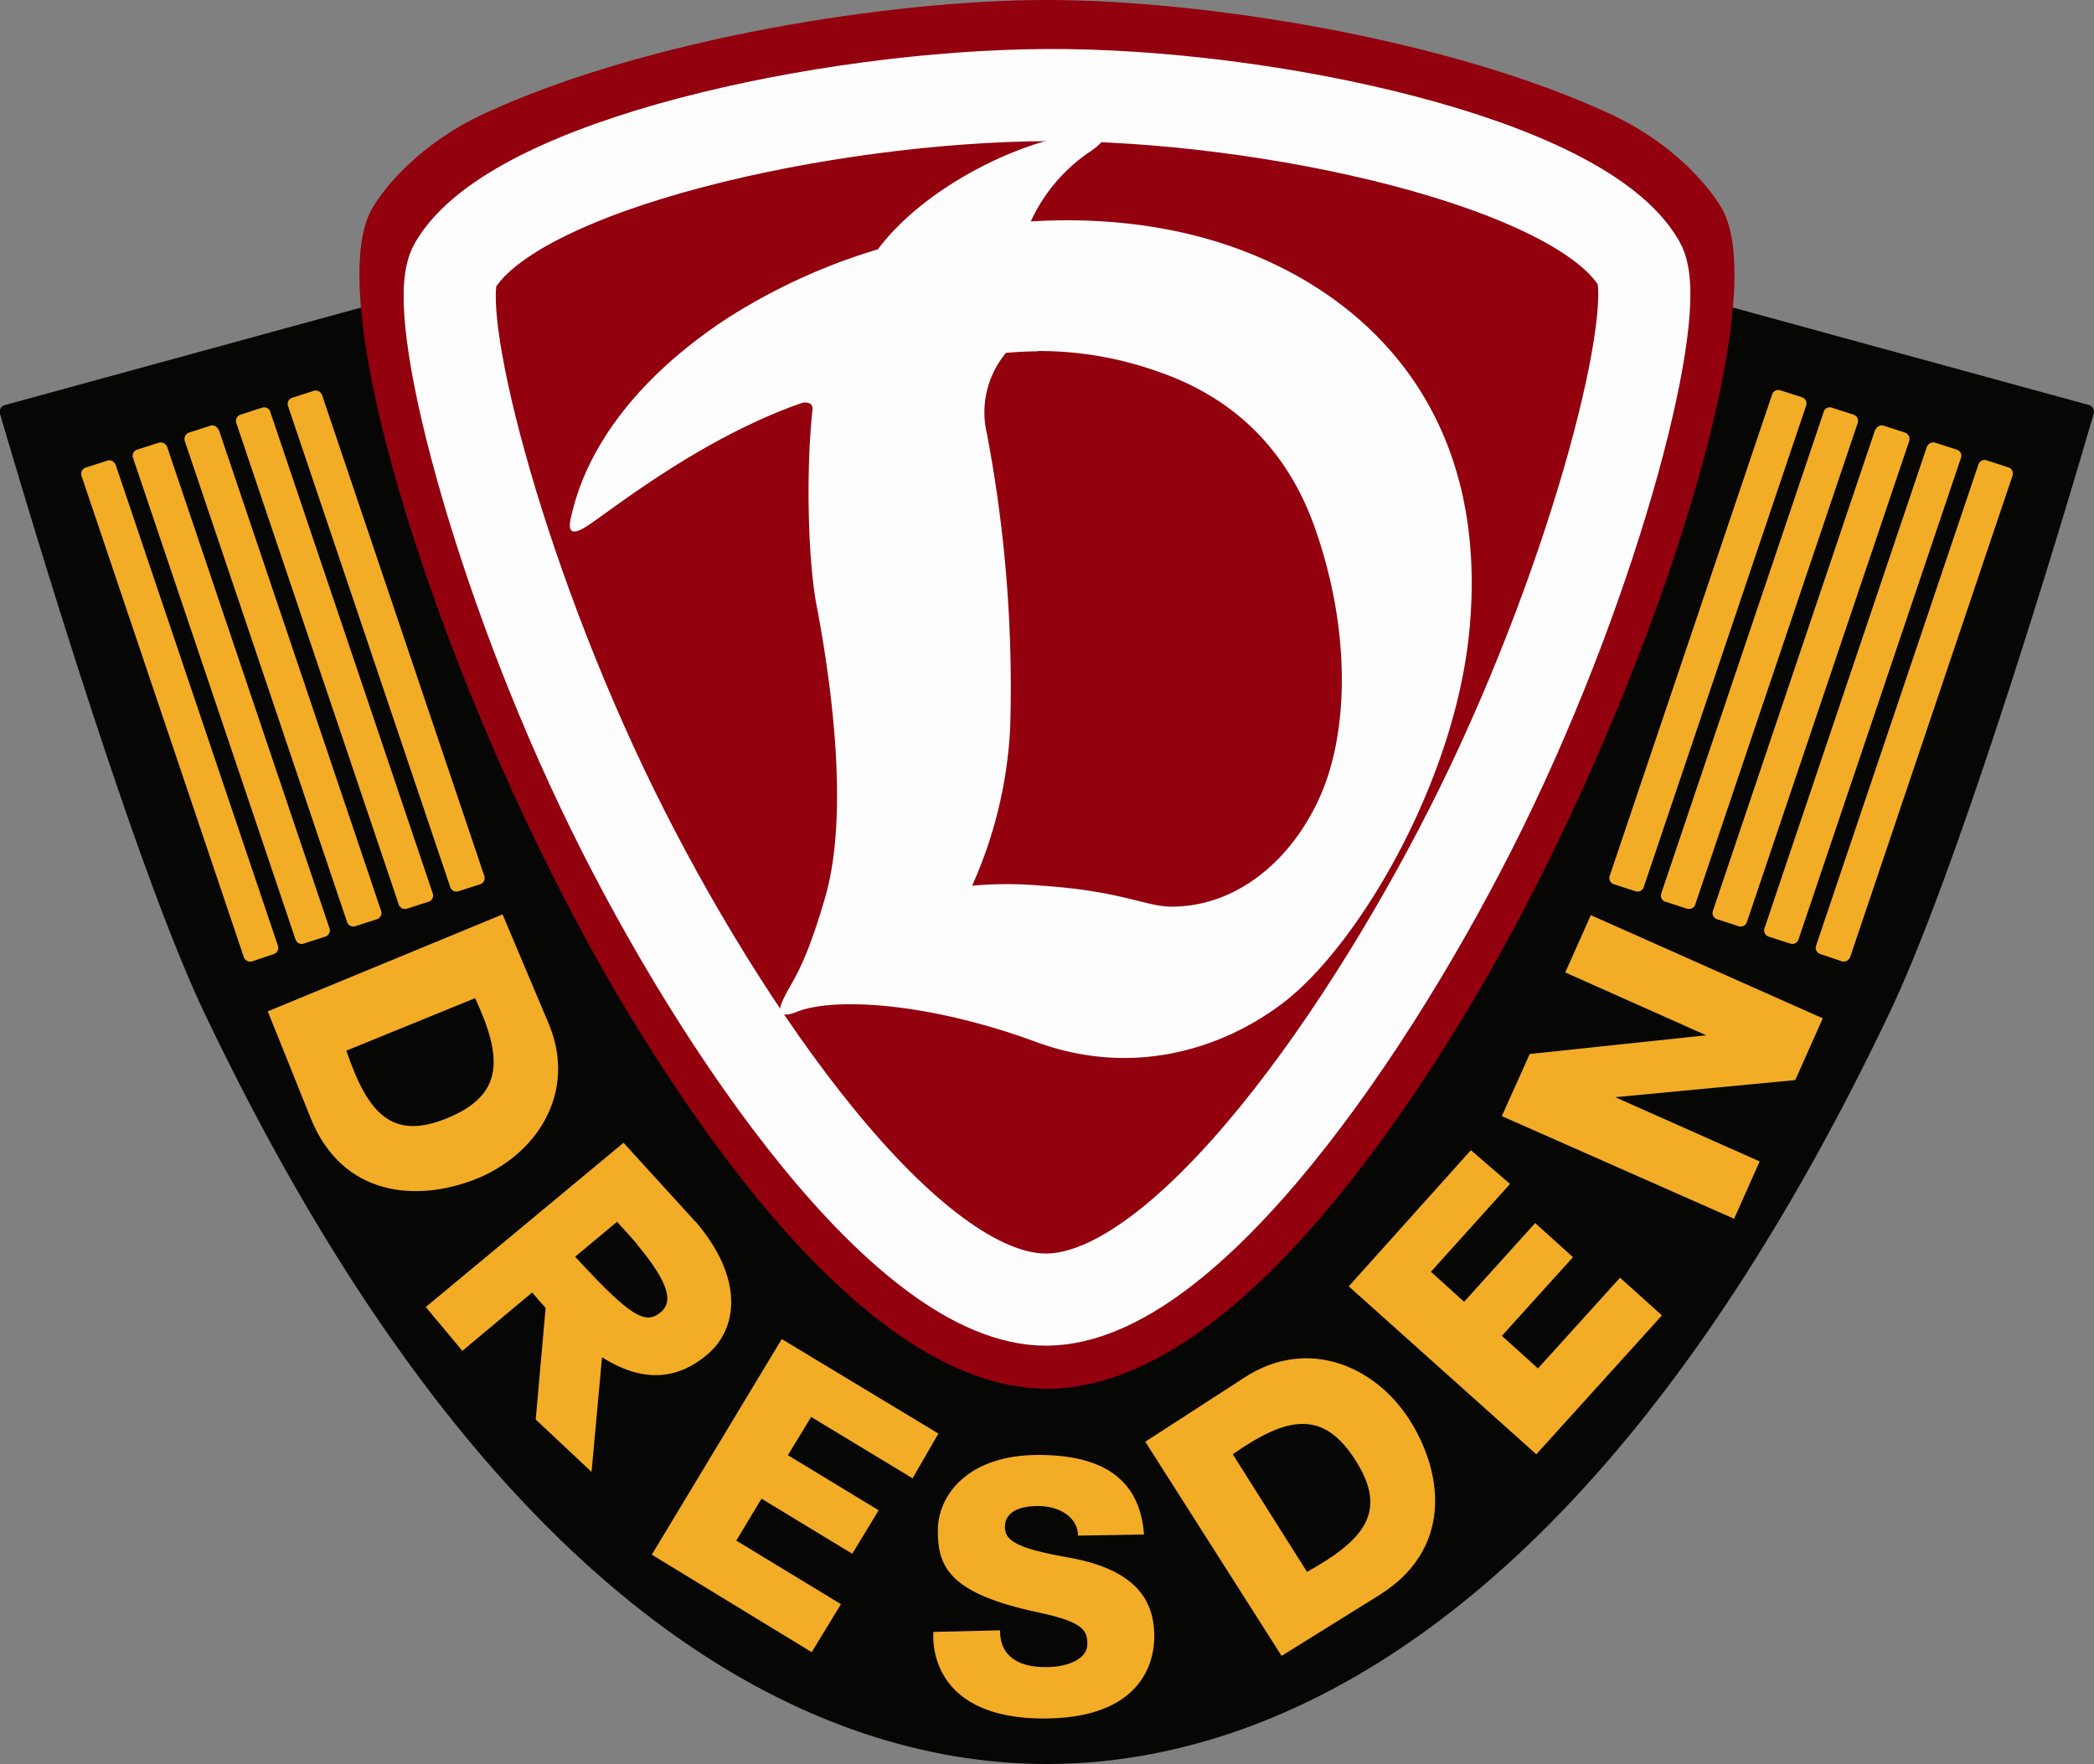 <svg xmlns="http://www.w3.org/2000/svg" viewBox="0 0 300 252.72"><rect x="0" y="0" width="300" height="252.72" fill="#808080" stroke="none"/><defs><style>.cls-1{fill:#060604;}.cls-2{fill:#f3ac26;}.cls-3{fill:#93000e;}.cls-4{fill:none;stroke:#fdfdfd;stroke-width:13.2px;}.cls-5{fill:#fdfdfd;}</style></defs><title>Dresden</title><g id="Слой_2" data-name="Слой 2"><g id="Слой_1-2" data-name="Слой 1"><g id="layer1"><g id="g3791"><g id="g3977"><path id="path3831" class="cls-1" d="M299.19,58a1,1,0,0,1,.77,1.24c-2.3,8-18.55,63.38-29.23,85.81C227.91,235,180.25,252.72,150,252.72S72.09,235,29.27,145.09C18.59,122.66,2.34,67.24,0,59.28A1,1,0,0,1,.81,58L150,17.17Z"/><g id="g3966"><g id="g3938"><path id="path3884" class="cls-2" d="M68.07,143l-18.45,7.52c3.06,9,6.51,12.91,14.41,9.69C72.27,156.85,72,151.5,68.07,143Zm10.51,3.59c4.23,10-1.78,19.06-10.77,22.47-8.12,3.08-18.75,2.45-23.32-8.92l-6.13-15.25L72,131Z"/><path id="path3886" class="cls-2" d="M99.58,175c-.22-.27-.46-.54-.7-.8l-9.55-10.48L61,187.25l5.24,6.28,10-8.36c.65.77,1.3,1.51,1.93,2.2l-1.42,16,8,7.5,1.5-16.42c6.35,4,11.19,2.88,15.06-.37,4.36-3.66,5.39-10.84-1.69-19.11Zm-8.33,3.27c5.11,6.09,4.88,8.4,3.54,9.61-2.23,2-4.27,1-12.39-7.84l6-5Q90,176.76,91.25,178.22Z"/><path id="path3908" class="cls-2" d="M112,191.84l22.44,13.54-3.7,6.41L116.21,203l-3.33,5.48,13,7.89-3.78,6.23-13-7.89-3.62,6,15,9.11-4.19,6.88L93.38,222.73Z"/><path id="path3912" class="cls-2" d="M154.44,220l9.46-.16c-.54-7.29-5.11-11.4-15.12-11.4s-14.42,5.66-14.42,10.86,1.63,9,14.42,11.71c6.56,1.39,7,2.63,7,4.57s-2.48,3.26-6,3.26-6.51-1.28-6.51-5.27l-9.54.23s-1.4,12.4,15.82,12.4c12.64,0,15.82-6.66,15.82-11.78s-2.59-9.61-12.49-11.32c-7.61-1.32-8.91-2.56-8.91-4.34s1.47-3,4.73-3S154.44,217.5,154.44,220Z"/><path id="path3916" class="cls-2" d="M248.44,174.61l3.66-8.22-20.69-9.2,25.79-2.45,3.94-8.85-33.23-14.78-3.66,8.21,20.19,9L219.16,151l-4,8.9Z"/><path id="path3919" class="cls-2" d="M176.61,208.34l10.64,16.85c8.29-4.59,11.57-8.68,7-15.89C189.53,201.78,184.31,203,176.61,208.34Zm1.7-11c9.11-5.93,19.08-1.59,24,6.67,4.46,7.46,5.69,18-4.7,24.51l-14,8.71-19.53-30.68Z"/><path id="path3921" class="cls-2" d="M193.23,184.29l17.5-19.51,5.61,4.84L205,182.2l4.76,4.3,10.18-11.28,5.41,4.89-10.18,11.27,5.17,4.67,11.76-13,6,5.4-18,19.9Z"/></g><path id="path3926" class="cls-2" d="M283.46,66.49l-23.28,69a.93.93,0,0,0,.59,1.18l3.1,1.05a1,1,0,0,0,1.19-.58l23.27-69a.93.93,0,0,0-.59-1.18l-3.09-1A.93.93,0,0,0,283.46,66.49ZM276.06,64l-23.27,69a.93.93,0,0,0,.59,1.18l3.1,1a.92.92,0,0,0,1.18-.58l23.28-69a.92.92,0,0,0-.59-1.18l-3.1-1a1,1,0,0,0-1.19.59Zm-7.39-2.5-23.27,69a.94.94,0,0,0,.59,1.19l3.09,1a.93.93,0,0,0,1.19-.58l23.28-69A1,1,0,0,0,273,62l-3.1-1a.93.93,0,0,0-1.19.58ZM261.28,59,238,128a.92.92,0,0,0,.59,1.18l3.09,1a.94.94,0,0,0,1.19-.59l23.28-69a.93.93,0,0,0-.6-1.18l-3.09-1a.93.93,0,0,0-1.19.58Zm-7.39-2.5-23.28,69a.94.94,0,0,0,.6,1.18l3.09,1a.93.93,0,0,0,1.19-.58l23.27-69a.92.92,0,0,0-.59-1.18l-3.09-1A.93.93,0,0,0,253.89,56.51Zm-237.35,10,23.28,69a.93.93,0,0,1-.59,1.18l-3.1,1.05a1,1,0,0,1-1.19-.58l-23.27-69A.93.93,0,0,1,12.26,67l3.09-1a.93.93,0,0,1,1.19.58ZM23.94,64l23.27,69a.93.93,0,0,1-.59,1.18l-3.1,1a.92.92,0,0,1-1.18-.58l-23.28-69a.92.92,0,0,1,.59-1.18l3.1-1a1,1,0,0,1,1.19.59Zm7.39-2.5,23.27,69a.94.94,0,0,1-.59,1.19l-3.09,1a.93.93,0,0,1-1.19-.58l-23.28-69A1,1,0,0,1,27,62l3.1-1a.93.93,0,0,1,1.19.58ZM38.72,59,62,128a.92.92,0,0,1-.59,1.18l-3.09,1a.94.94,0,0,1-1.19-.59l-23.28-69a.93.93,0,0,1,.6-1.18l3.09-1a.93.93,0,0,1,1.19.58Zm7.39-2.5,23.28,69a.94.94,0,0,1-.6,1.18l-3.09,1a.93.93,0,0,1-1.19-.58l-23.27-69A.92.92,0,0,1,41.83,57l3.09-1a.93.93,0,0,1,1.19.58Z"/></g></g><g id="g3786"><path id="path3823" class="cls-3" d="M230.56,16.27c9.5,4.39,14.38,10.68,16.05,13.46,8.35,14-12.34,75.66-37.12,116.23-18.32,30-39.4,53-59.49,53s-41.17-23-59.49-53C65.73,105.39,45,43.68,53.39,29.73c1.67-2.78,6.55-9.07,16-13.46C92.87,5.43,127.89,0,150,0s57.13,5.43,80.56,16.27Z"/><path id="path3826" class="cls-4" d="M87.81,116.09C71,81.89,61.62,44.23,65.17,38.09c8.4-14.54,53.26-24.32,84.83-24.47s76.43,9.62,84.83,24.16c3.55,6.14-5.83,43.8-22.64,78C196.72,147.25,170,186,150,186.19S103.28,147.56,87.81,116.09Z"/><path id="path3834" class="cls-5" d="M156.32,19.13a12.47,12.47,0,0,0-1.55.08c-8.35.85-22.2,7.42-29,16.51a85.39,85.39,0,0,0-21.95,10.12C85.55,58,82.69,70.64,81.92,73.6c-.58,2.26-.45,3.49,2.33,1.67,3.56-2.34,16.1-12.42,30.43-17.47,1.1-.39,1.82.1,1.73.83-1,9.19-.61,21.92.56,28,2.09,10.93,4.73,29.77,1.28,41.81-3.28,11.43-5.18,12.38-6.32,15.41-.51,1.37.17,1.94,2.17,1.13,5.33-2.17,19-1.36,34.35,4.3,14,5.15,26.87.89,35.4-5.62,10.72-8.19,24.48-31.51,26.63-53,3-30-12.86-47-31.64-54.44-9.76-3.88-20.53-5.14-31.16-4.5a24.19,24.19,0,0,1,8.6-10.07c2.65-1.83,2-2.5,0-2.52Zm-7.61,31.16a50.64,50.64,0,0,1,17.11,2.92c11.37,3.87,18.84,11.69,22.64,22.64,5,14.35,4.73,28.36,1,37.45s-11.63,16.59-21.63,16.59c-3.66,0-7.23-2.26-18.61-3a55.23,55.23,0,0,0-9.95,0,62.68,62.68,0,0,0,5.46-22.76,194.06,194.06,0,0,0-3.34-42,13.28,13.28,0,0,1,2.74-11.58c1.56-.13,3.08-.21,4.57-.22Z"/></g></g></g></g></g></svg>